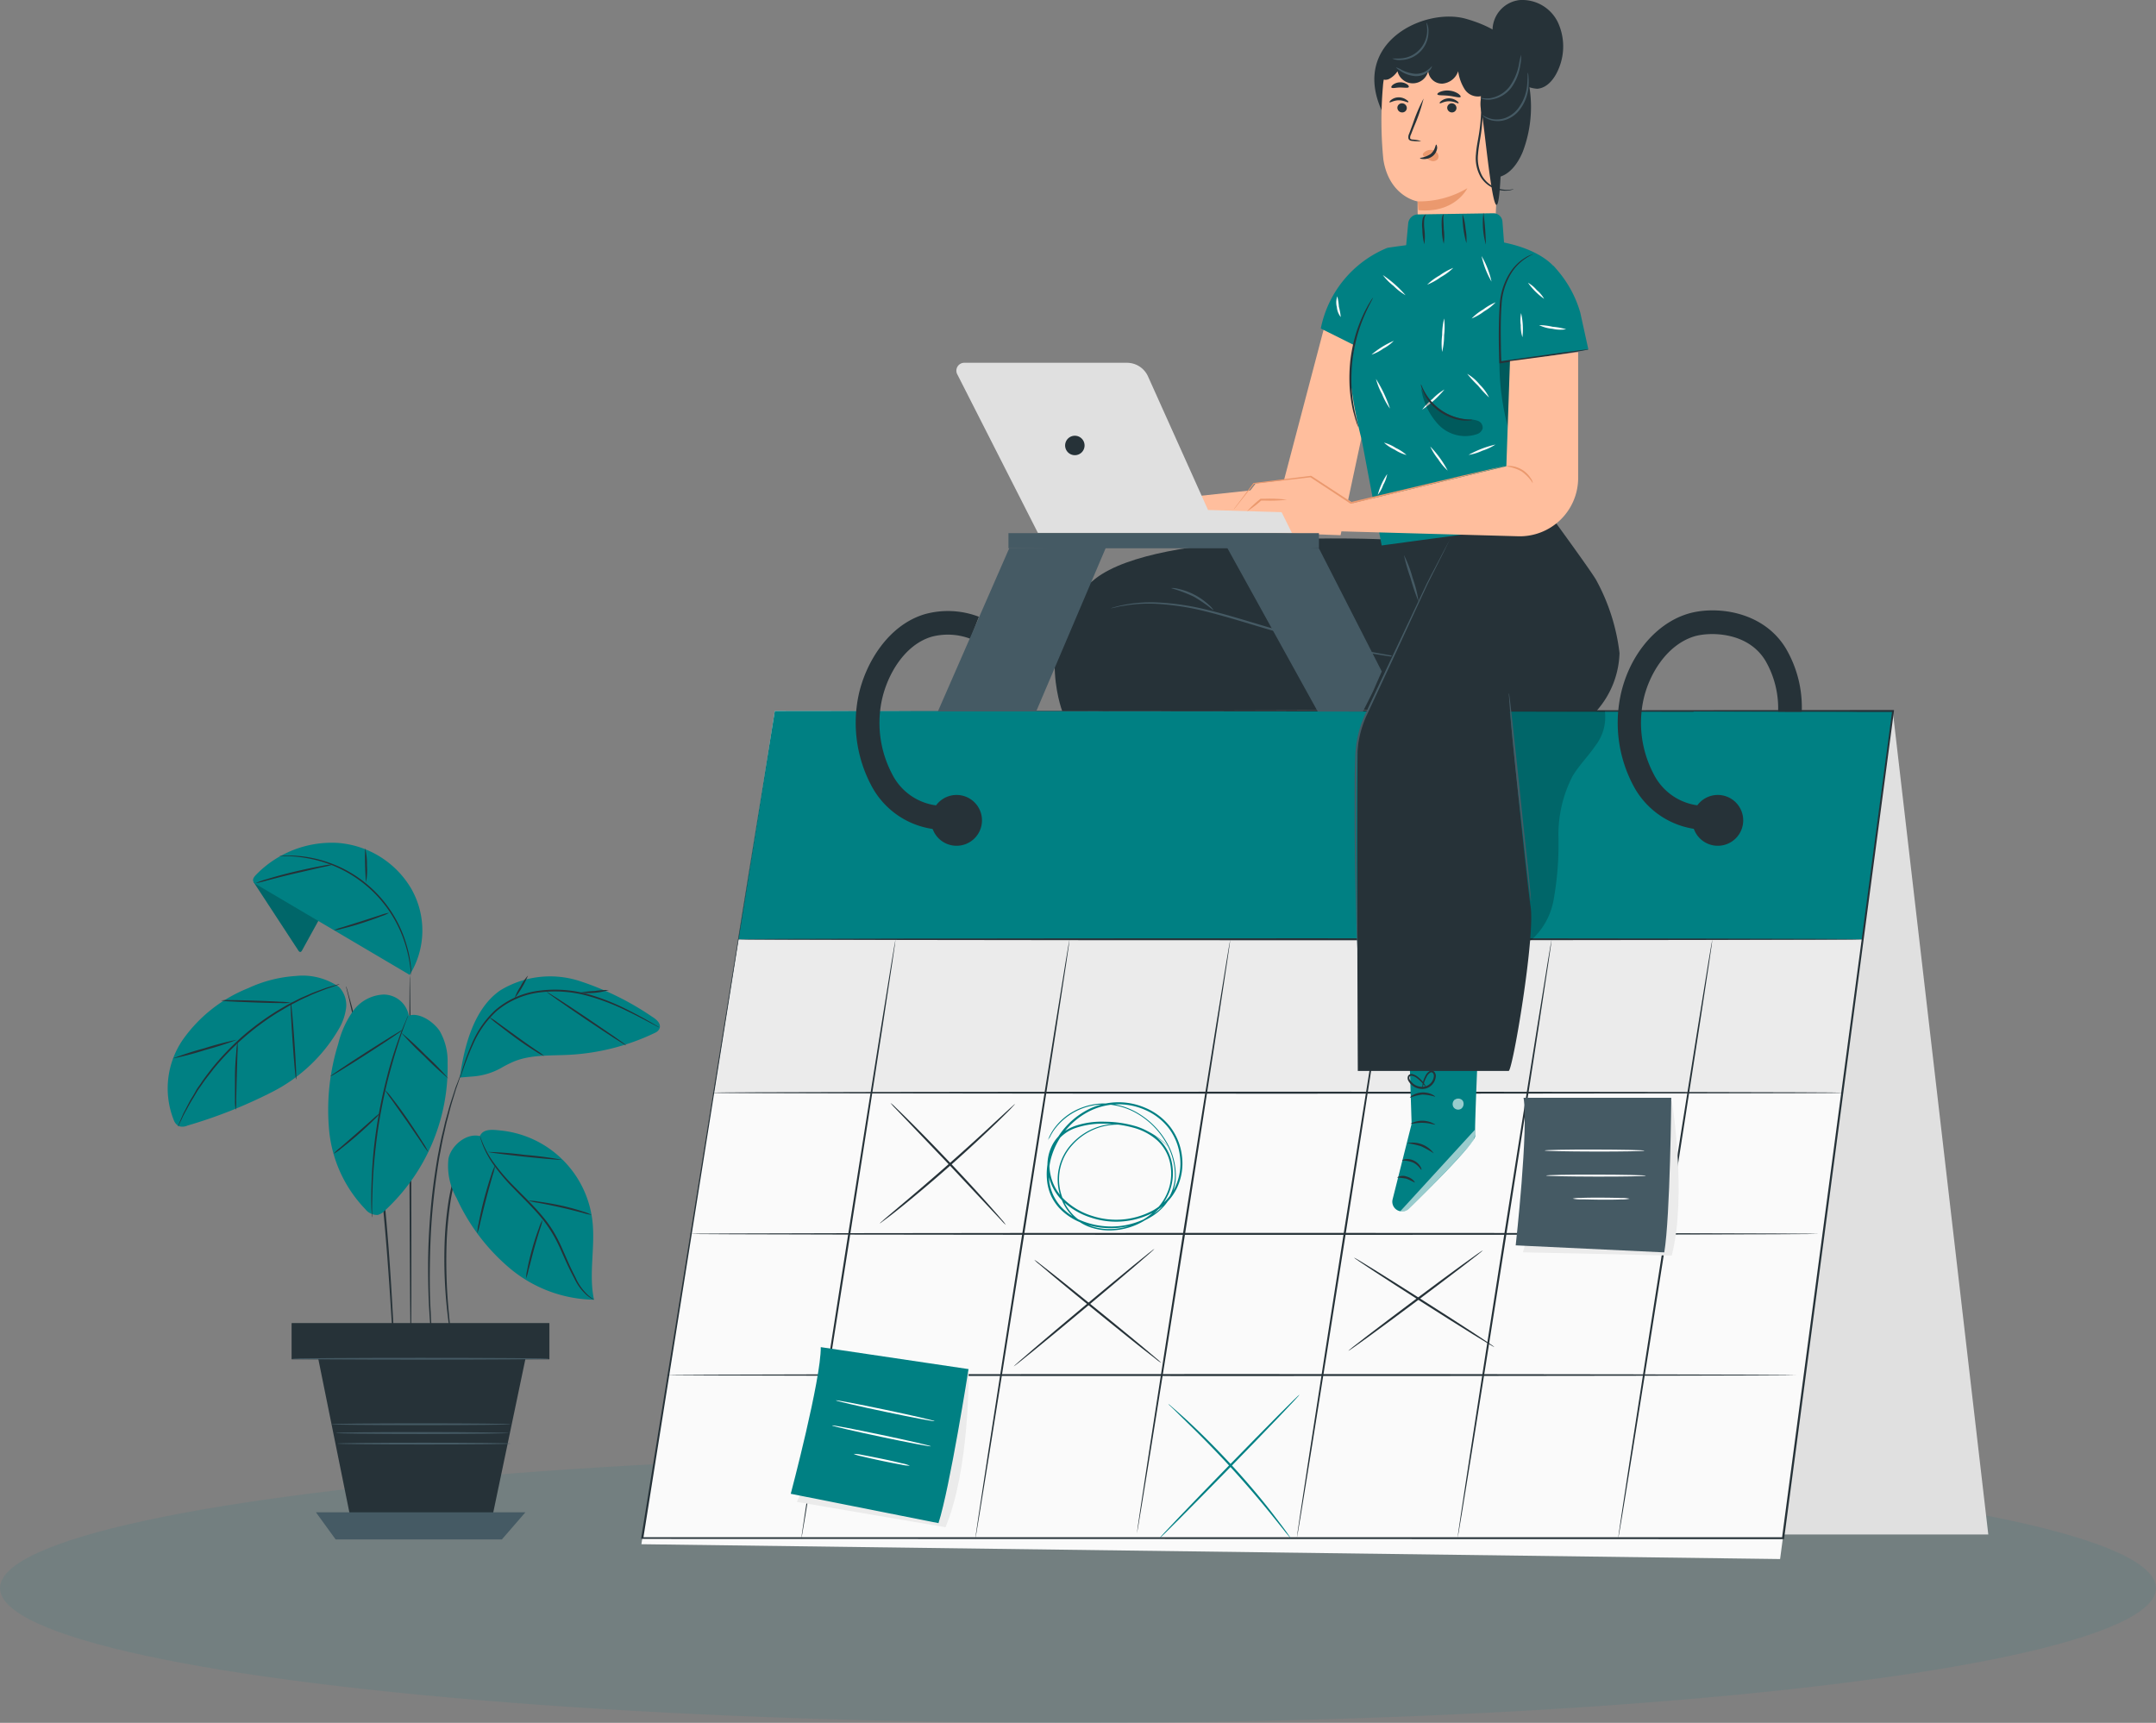 <svg xmlns="http://www.w3.org/2000/svg" width="216" height="172.612" viewBox="0 0 216 172.612">
  <rect x="0" y="0" width="216" height="172.612" fill="#808080" stroke="none"/>
  <g id="Group_6044" data-name="Group 6044" transform="translate(-87 -81.388)">
    <ellipse id="Ellipse_421" data-name="Ellipse 421" cx="108" cy="13.5" rx="108" ry="13.5" transform="translate(87 227)" fill="#008083" opacity="0.1"/>
    <g id="Group_5485" data-name="Group 5485" transform="translate(103.781 81.376)">
      <g id="freepik--Calendar--inject-27">
        <path id="Path_5268" data-name="Path 5268" d="M161.884,153.754h20.534l-9.573-82.508Z" fill="#e0e0e0"/>
        <path id="Path_5269" data-name="Path 5269" d="M60.845,71.246,47.476,154.727l114.082,1.486,11.288-84.967Z" fill="#fafafa"/>
        <path id="Path_5270" data-name="Path 5270" d="M167.765,109.489H54.72l2.459-15.371H169.807Z" fill="#ebebeb"/>
        <path id="Path_5271" data-name="Path 5271" d="M167.773,109.5H54.708L57.171,94.13H169.818Zm-113.041-.02H167.757l2.038-15.371H57.195Z" fill="#263238"/>
        <path id="Path_5272" data-name="Path 5272" d="M60.844,71.246,57.179,94.117H169.806l3.039-22.871Z" fill="#008083"/>
        <path id="Path_5273" data-name="Path 5273" d="M60.86,71.242l112-.095h.106v.106c-3.3,24.874-7.043,53.082-11,82.874v.091h-1.372L47.57,154.192h-.11v-.1l13.4-82.85c-.11.686-5.2,32.693-13.192,82.886l-.083-.1H161.849l-.1.087c3.961-29.792,7.713-58,11.036-82.87l.091.1Z" fill="#263238"/>
        <path id="Path_5274" data-name="Path 5274" d="M169.806,94.117c0,.055-25.224.1-56.31.1s-56.318-.047-56.318-.1,25.224-.1,56.318-.1S169.806,94.058,169.806,94.117Z" fill="#263238"/>
        <path id="Path_5275" data-name="Path 5275" d="M167.765,109.489c0,.059-25.358.1-56.629.1s-56.633-.043-56.633-.1,25.351-.1,56.633-.1S167.765,109.434,167.765,109.489Z" fill="#263238"/>
        <path id="Path_5276" data-name="Path 5276" d="M165.464,123.634c0,.059-25.355.1-56.625.1s-56.649-.043-56.649-.1,25.351-.1,56.633-.1S165.464,123.579,165.464,123.634Z" fill="#263238"/>
        <path id="Path_5277" data-name="Path 5277" d="M163.166,137.777c0,.055-25.358.1-56.629.1s-56.633-.047-56.633-.1,25.351-.1,56.633-.1S163.166,137.724,163.166,137.777Z" fill="#263238"/>
        <path id="Path_5278" data-name="Path 5278" d="M63.489,154.247c-.055,0,2.014-13.479,4.627-30.08s4.769-30.06,4.824-30.049-2.014,13.471-4.623,30.08S63.548,154.255,63.489,154.247Z" fill="#263238"/>
        <path id="Path_5279" data-name="Path 5279" d="M80.924,154.247c-.059,0,2.014-13.479,4.623-30.08s4.769-30.06,4.828-30.049-2.014,13.471-4.627,30.08S80.962,154.255,80.924,154.247Z" fill="#263238"/>
        <path id="Path_5280" data-name="Path 5280" d="M97.122,153.644c-.055,0,1.994-13.341,4.576-29.777s4.73-29.761,4.781-29.749-1.994,13.337-4.576,29.781S97.172,153.652,97.122,153.644Z" fill="#263238"/>
        <path id="Path_5281" data-name="Path 5281" d="M113.142,154.121c-.055,0,2.01-13.452,4.615-30.017s4.761-30,4.816-29.986-2.01,13.444-4.615,30.017S113.194,154.129,113.142,154.121Z" fill="#263238"/>
        <path id="Path_5282" data-name="Path 5282" d="M129.244,154.121c-.055,0,2.01-13.452,4.615-30.017s4.761-30,4.816-29.986-2.006,13.444-4.611,30.017S129.3,154.129,129.244,154.121Z" fill="#263238"/>
        <path id="Path_5283" data-name="Path 5283" d="M145.331,154.191c-.055,0,2.014-13.467,4.623-30.06s4.765-30.041,4.824-30.029-2.013,13.46-4.622,30.06S145.387,154.215,145.331,154.191Z" fill="#263238"/>
        <g id="Group_5479" data-name="Group 5479" opacity="0.2">
          <path id="Path_5284" data-name="Path 5284" d="M135.2,95.19a7.069,7.069,0,0,0,3.654-4.938,31.461,31.461,0,0,0,.5-6.338,12.778,12.778,0,0,1,1.411-6.137c.642-1.076,1.545-1.971,2.258-3.007A4.7,4.7,0,0,0,144,71.223l-12.131.063Z"/>
        </g>
        <path id="Path_5285" data-name="Path 5285" d="M84.9,110.628a.62.62,0,0,1-.118.142l-.363.394c-.319.327-.788.788-1.379,1.364-1.182,1.135-2.826,2.68-4.7,4.335s-3.606,3.1-4.879,4.123c-.639.512-1.159.922-1.521,1.182l-.422.315a.579.579,0,0,1-.158.1,1.6,1.6,0,0,1,.13-.13l.394-.347,1.478-1.249c1.253-1.052,2.972-2.515,4.84-4.162s3.547-3.177,4.73-4.284l1.423-1.312.394-.351A.759.759,0,0,1,84.9,110.628Z" fill="#263238"/>
        <path id="Path_5286" data-name="Path 5286" d="M83.992,122.74a4.552,4.552,0,0,1-.469-.473l-1.234-1.316c-1.064-1.131-2.491-2.653-4.064-4.335l-4.107-4.3-1.245-1.3a4.727,4.727,0,0,1-.437-.5,3.679,3.679,0,0,1,.5.441c.307.292.749.721,1.289,1.257,1.08,1.072,2.554,2.574,4.15,4.261s3.015,3.24,4.024,4.379c.5.568.91,1.033,1.182,1.356A3.63,3.63,0,0,1,83.992,122.74Z" fill="#263238"/>
        <path id="Path_5287" data-name="Path 5287" d="M88.2,114.25s.039-.1.122-.3a5.025,5.025,0,0,1,.473-.832,6.007,6.007,0,0,1,2.924-2.18,6.208,6.208,0,0,1,2.637-.347,6.891,6.891,0,0,1,3,1.021,8,8,0,0,1,2.582,2.562,6.7,6.7,0,0,1,1.076,3.911,4.481,4.481,0,0,1-.674,2.1,5.361,5.361,0,0,1-1.624,1.64,7.829,7.829,0,0,1-4.682,1.226,8.086,8.086,0,0,1-2.522-.548,6.006,6.006,0,0,1-2.207-1.5,5.134,5.134,0,0,1-.765-1.147,4.994,4.994,0,0,1-.394-1.332,6.368,6.368,0,0,1,.24-2.81,7.735,7.735,0,0,1,3.65-4.434,6.737,6.737,0,0,1,5.932-.272,6.226,6.226,0,0,1,2.487,1.9,5.967,5.967,0,0,1,1.182,2.952,5.775,5.775,0,0,1-.508,3.185,5.352,5.352,0,0,1-.938,1.356,6.421,6.421,0,0,1-1.3,1.021,7.978,7.978,0,0,1-6.342.591,7.253,7.253,0,0,1-2.759-1.577,5.075,5.075,0,0,1-1.533-2.723,4.487,4.487,0,0,1,.414-3.035,3.781,3.781,0,0,1,1-1.182,4.7,4.7,0,0,1,1.34-.705,8.42,8.42,0,0,1,2.932-.394,11.2,11.2,0,0,1,2.861.394,6.067,6.067,0,0,1,2.487,1.332,4.46,4.46,0,0,1,1.332,2.388,5.189,5.189,0,0,1-.154,2.66,5.519,5.519,0,0,1-1.376,2.187,6.772,6.772,0,0,1-4.418,1.923,5.906,5.906,0,0,1-2.286-.331,4.656,4.656,0,0,1-1.845-1.218,5,5,0,0,1-1.068-1.817,5.3,5.3,0,0,1-.288-1.971,5.239,5.239,0,0,1,1.4-3.326,6.225,6.225,0,0,1,2.653-1.714,6.1,6.1,0,0,1,2.649-.252,7.132,7.132,0,0,1,3.393,1.368,6.658,6.658,0,0,1,.729.623c.154.154.229.236.229.236s-.087-.075-.24-.221a7.84,7.84,0,0,0-.741-.607,7.206,7.206,0,0,0-3.378-1.32,6.061,6.061,0,0,0-5.206,1.971,5.1,5.1,0,0,0-1.352,3.252,5.2,5.2,0,0,0,.288,1.931,4.881,4.881,0,0,0,1.044,1.762,4.553,4.553,0,0,0,1.789,1.182,5.851,5.851,0,0,0,2.227.315,6.612,6.612,0,0,0,4.308-1.888,5.336,5.336,0,0,0,1.328-2.116,5.017,5.017,0,0,0,.142-2.57,4.3,4.3,0,0,0-1.281-2.294,5.938,5.938,0,0,0-2.412-1.285,11.148,11.148,0,0,0-2.814-.394,8.309,8.309,0,0,0-2.861.394,3.884,3.884,0,0,0-2.231,1.778,4.3,4.3,0,0,0-.394,2.9,4.857,4.857,0,0,0,1.478,2.613,7,7,0,0,0,2.68,1.545,7.759,7.759,0,0,0,6.172-.575,6,6,0,0,0,1.257-.985,5.183,5.183,0,0,0,.9-1.3,5.555,5.555,0,0,0,.493-3.074,5.775,5.775,0,0,0-1.131-2.854,6.011,6.011,0,0,0-2.4-1.841,6.536,6.536,0,0,0-5.758.26,7.542,7.542,0,0,0-3.547,4.316,6.236,6.236,0,0,0-.24,2.727,4.819,4.819,0,0,0,.394,1.285,5.07,5.07,0,0,0,.733,1.1,5.81,5.81,0,0,0,2.136,1.45,7.921,7.921,0,0,0,2.467.544A7.68,7.68,0,0,0,98.68,121.7a4.728,4.728,0,0,0,2.243-3.626,6.573,6.573,0,0,0-1.044-3.831,7.882,7.882,0,0,0-2.53-2.534,6.823,6.823,0,0,0-2.944-1.021,6.222,6.222,0,0,0-5.518,2.452,4.959,4.959,0,0,0-.489.82A2.3,2.3,0,0,0,88.2,114.25Z" fill="#008083"/>
        <path id="Path_5288" data-name="Path 5288" d="M98.879,125.132c.035.043-3.09,2.716-6.984,5.971s-7.094,5.853-7.118,5.81,3.09-2.716,6.984-5.967S98.843,125.089,98.879,125.132Z" fill="#263238"/>
        <path id="Path_5289" data-name="Path 5289" d="M99.561,136.562a3.641,3.641,0,0,1-.524-.374l-1.387-1.08c-1.163-.922-2.759-2.207-4.517-3.634s-3.338-2.727-4.477-3.677l-1.344-1.135a3.535,3.535,0,0,1-.473-.434,3.865,3.865,0,0,1,.524.374l1.383,1.08c1.163.922,2.759,2.207,4.517,3.634s3.338,2.727,4.481,3.677l1.34,1.131A4.494,4.494,0,0,1,99.561,136.562Z" fill="#263238"/>
        <path id="Path_5290" data-name="Path 5290" d="M131.781,125.286c.032.043-2.956,2.333-6.681,5.124s-6.767,4.994-6.8,4.946,2.956-2.333,6.681-5.124S131.745,125.239,131.781,125.286Z" fill="#263238"/>
        <path id="Path_5291" data-name="Path 5291" d="M132.939,134.982c-.028.047-3.2-1.919-7.094-4.4s-7.008-4.521-6.98-4.572,3.2,1.923,7.094,4.4S132.987,134.935,132.939,134.982Z" fill="#263238"/>
        <path id="Path_5292" data-name="Path 5292" d="M99.391,154.124c-.043-.039,3.062-3.295,6.933-7.264s7.043-7.165,7.094-7.126-3.062,3.3-6.933,7.268S99.432,154.164,99.391,154.124Z" fill="#008083"/>
        <path id="Path_5293" data-name="Path 5293" d="M112.52,154.121a1.3,1.3,0,0,1-.13-.138l-.331-.394c-.307-.394-.717-.9-1.218-1.525-1.029-1.285-2.487-3.031-4.178-4.887s-3.3-3.468-4.477-4.611l-1.4-1.379-.394-.371a.941.941,0,0,1-.122-.138,1.043,1.043,0,0,1,.15.106l.394.343c.351.3.847.745,1.454,1.3,1.206,1.119,2.83,2.72,4.529,4.58s3.153,3.626,4.138,4.935c.5.654.9,1.182,1.182,1.577l.3.434A.781.781,0,0,1,112.52,154.121Z" fill="#008083"/>
        <path id="Path_5294" data-name="Path 5294" d="M80.256,137.543s.126,9.684-2.317,15.482l-14.894-2.538s4.485-9.175,3.263-14.275Z" fill="#ebebeb"/>
        <path id="Path_5295" data-name="Path 5295" d="M80.252,137.181s-1.868,11.887-3.011,15.434l-14.8-2.94s3.047-11.493,3.007-14.693Z" fill="#008083"/>
        <path id="Path_5296" data-name="Path 5296" d="M66.946,140.311c0,.055,2.2.568,4.938,1.143s4.966,1,4.978.946-2.2-.568-4.938-1.143S66.958,140.255,66.946,140.311Z" fill="#fff"/>
        <path id="Path_5297" data-name="Path 5297" d="M66.568,142.829c0,.055,2.2.564,4.938,1.143s4.966,1,4.978.946-2.2-.568-4.938-1.143S66.58,142.762,66.568,142.829Z" fill="#fff"/>
        <path id="Path_5298" data-name="Path 5298" d="M68.743,145.678a3.49,3.49,0,0,0,.788.236c.508.122,1.214.284,1.99.449s1.49.3,2.006.394a3.423,3.423,0,0,0,.843.1,3.8,3.8,0,0,0-.816-.24c-.5-.126-1.21-.288-1.99-.449s-1.49-.3-2-.394A3.439,3.439,0,0,0,68.743,145.678Z" fill="#fff"/>
        <path id="Path_5299" data-name="Path 5299" d="M150.723,110.352s1.525,9.436-.02,15.454l-14.914-.324s3.051-9.609,1.115-14.413Z" fill="#ebebeb"/>
        <path id="Path_5300" data-name="Path 5300" d="M150.656,110s-.1,11.867-.7,15.489l-14.886-.705s1.3-11.666.788-14.784Z" fill="#455a64"/>
        <path id="Path_5301" data-name="Path 5301" d="M137.968,115.279c0,.055,2.239.1,5,.106s5.006-.035,5.006-.091-2.239-.1-5.006-.106S137.968,115.224,137.968,115.279Z" fill="#fff"/>
        <path id="Path_5302" data-name="Path 5302" d="M138.11,117.789c0,.055,2.239.1,5,.106s5.005-.035,5.005-.091-2.239-.1-5.005-.106S138.11,117.734,138.11,117.789Z" fill="#fff"/>
        <path id="Path_5303" data-name="Path 5303" d="M140.779,120.1a3.453,3.453,0,0,0,.836.075c.516,0,1.23.028,2.018.032s1.5,0,2.014-.028a3.5,3.5,0,0,0,.836-.067,3.307,3.307,0,0,0-.836-.071c-.516-.02-1.226-.032-2.014-.035s-1.5,0-2.018.028A3.5,3.5,0,0,0,140.779,120.1Z" fill="#fff"/>
        <path id="Path_5304" data-name="Path 5304" d="M153.879,83.145a8.288,8.288,0,0,1-7.059-4.493,13.4,13.4,0,0,1-1.257-8.907c.816-3.941,3.425-7.173,6.649-8.206,2.739-.879,7.634-.394,9.944,3.472a11.666,11.666,0,0,1,1.576,6.239,1.185,1.185,0,1,1-2.365-.158h0a9.519,9.519,0,0,0-1.269-4.868c-1.781-2.976-5.687-2.917-7.193-2.436-2.759.883-4.525,3.866-5.057,6.432a11,11,0,0,0,1.029,7.315,5.775,5.775,0,0,0,5.6,3.2,1.182,1.182,0,0,1,.359,2.337A6.264,6.264,0,0,1,153.879,83.145Z" fill="#263238"/>
        <path id="Path_5305" data-name="Path 5305" d="M77.54,83.146a8.283,8.283,0,0,1-7.059-4.493,13.4,13.4,0,0,1-1.261-8.907c.69-3.326,3.023-7.157,6.7-8.214a8.672,8.672,0,0,1,5.368.272l-.851,2.207a6.359,6.359,0,0,0-3.862-.209c-2.712.788-4.477,3.792-5.021,6.42a11,11,0,0,0,1.029,7.315,5.773,5.773,0,0,0,5.6,3.2l.359,2.337A6.469,6.469,0,0,1,77.54,83.146Z" fill="#263238"/>
        <path id="Path_5306" data-name="Path 5306" d="M152.9,71.31l-1.088,5.955H167.82l1.423-5.9Z" fill="#008083"/>
        <path id="Path_5307" data-name="Path 5307" d="M81.6,82.2a2.546,2.546,0,1,1-2.55-2.542h.008A2.546,2.546,0,0,1,81.6,82.2Z" fill="#263238"/>
        <path id="Path_5308" data-name="Path 5308" d="M157.864,82.2a2.546,2.546,0,1,1-2.55-2.542h.008A2.546,2.546,0,0,1,157.864,82.2Z" fill="#263238"/>
      </g>
      <g id="freepik--Character--inject-27">
        <path id="Path_5309" data-name="Path 5309" d="M115.857,32.925l-4.181,15.88L97.227,50.358V52.92l20.3.713,3.815-17.811Z" fill="#ffbe9d"/>
        <path id="Path_5310" data-name="Path 5310" d="M121.95,54.054s-22.576-1.076-29,3.941S89.635,71.25,89.635,71.25l36.327-.1,3.208-18.418Z" fill="#263238"/>
        <path id="Path_5311" data-name="Path 5311" d="M125.793,66.2a1.626,1.626,0,0,1-.327-.024c-.213-.024-.524-.055-.926-.106-.788-.1-1.971-.264-3.39-.5a96.789,96.789,0,0,1-11.036-2.55c-2.12-.627-4.127-1.257-5.979-1.718a26.2,26.2,0,0,0-4.994-.788,14.953,14.953,0,0,0-3.4.2c-.394.047-.7.15-.91.185a2.672,2.672,0,0,1-.319.059,1.611,1.611,0,0,1,.311-.1,7.945,7.945,0,0,1,.9-.225,14.075,14.075,0,0,1,3.421-.264,25.758,25.758,0,0,1,5.069.753c1.864.449,3.874,1.08,5.987,1.707a107.86,107.86,0,0,0,10.961,2.6c1.423.26,2.578.445,3.378.572l.922.146A1.963,1.963,0,0,1,125.793,66.2Z" fill="#455a64"/>
        <path id="Path_5312" data-name="Path 5312" d="M104.809,61.176a15.07,15.07,0,0,0-2-1.391,15.121,15.121,0,0,0-2.282-.851,1.973,1.973,0,0,1,.721.071,6.51,6.51,0,0,1,1.655.6,6.613,6.613,0,0,1,1.435,1.021A1.972,1.972,0,0,1,104.809,61.176Z" fill="#455a64"/>
        <path id="Path_5313" data-name="Path 5313" d="M124.343,103.124l.3,9.487-1.908,7.575a.97.97,0,0,0,.717,1.168h0l.071.014h0a.972.972,0,0,0,.851-.26c1.435-1.4,6.7-6.59,6.633-7.28-.071-.788.343-10.035.343-10.035Z" fill="#008083"/>
        <g id="Group_5480" data-name="Group 5480" opacity="0.6">
          <path id="Path_5314" data-name="Path 5314" d="M123.492,121.384l7.49-8.182v.394a1.463,1.463,0,0,1-.339.954c-.6.713-2.286,2.649-6.263,6.566a.971.971,0,0,1-.879.26Z" fill="#fff"/>
        </g>
        <g id="Group_5481" data-name="Group 5481" opacity="0.6">
          <path id="Path_5315" data-name="Path 5315" d="M128.995,110.155a.592.592,0,0,0-.154.788.566.566,0,0,0,.761.158.615.615,0,0,0,.158-.816.584.584,0,0,0-.808-.079" fill="#fff"/>
        </g>
        <path id="Path_5316" data-name="Path 5316" d="M125.624,117.214c-.055.028-.276-.465-.84-.729a2.837,2.837,0,0,0-1.1-.2c0-.024.11-.1.331-.134a1.542,1.542,0,0,1,1.5.721C125.628,117.068,125.644,117.206,125.624,117.214Z" fill="#263238"/>
        <path id="Path_5317" data-name="Path 5317" d="M124.954,118.494a7.507,7.507,0,0,0-.843-.394,8.306,8.306,0,0,0-.93-.11,1.072,1.072,0,0,1,.985-.091C124.729,118.049,125,118.467,124.954,118.494Z" fill="#263238"/>
        <path id="Path_5318" data-name="Path 5318" d="M126.865,115.566a9.859,9.859,0,0,0-1.261-.706,9.46,9.46,0,0,0-1.411-.315A2.645,2.645,0,0,1,126.865,115.566Z" fill="#263238"/>
        <path id="Path_5319" data-name="Path 5319" d="M127.015,112.681c-.024.059-.552-.158-1.234-.173s-1.222.15-1.245.091A2.423,2.423,0,0,1,127.015,112.681Z" fill="#263238"/>
        <path id="Path_5320" data-name="Path 5320" d="M126.991,109.895a4.724,4.724,0,0,0-1.281-.217,4.641,4.641,0,0,0-1.253.327.714.714,0,0,1,.3-.268,2.114,2.114,0,0,1,1.915-.083C126.9,109.761,127.011,109.871,126.991,109.895Z" fill="#263238"/>
        <path id="Path_5321" data-name="Path 5321" d="M125.725,109.146a.9.9,0,0,1,0-.359,2.489,2.489,0,0,1,.28-.942,1.081,1.081,0,0,1,.469-.532.393.393,0,0,1,.441.083.638.638,0,0,1,.154.426,1.38,1.38,0,0,1-1.182,1.285,1.6,1.6,0,0,1-1.577-.82.552.552,0,0,1-.032-.461.394.394,0,0,1,.394-.209,1.388,1.388,0,0,1,.631.319,2.859,2.859,0,0,1,.654.733.972.972,0,0,1,.15.327,4.444,4.444,0,0,0-.9-.942,1.281,1.281,0,0,0-.552-.264.209.209,0,0,0-.221.11.389.389,0,0,0,.039.3,1.422,1.422,0,0,0,1.372.694,1.182,1.182,0,0,0,1.029-1.076.456.456,0,0,0-.1-.3.208.208,0,0,0-.244-.051,1.017,1.017,0,0,0-.394.445A3.832,3.832,0,0,0,125.725,109.146Z" fill="#263238"/>
        <path id="Path_5322" data-name="Path 5322" d="M129.151,52.731s-9.763,18.457-9.9,21.677,0,32.9,0,32.9h15.115c.394,0,2.66-13.373,2.2-16.451s-2.089-19.624-2.089-19.624h8.695a9.143,9.143,0,0,0,2.3-5.786,20.164,20.164,0,0,0-2.365-7.37c-.745-1.242-5.518-7.741-5.518-7.741Z" fill="#263238"/>
        <path id="Path_5323" data-name="Path 5323" d="M128.5,53.983a.574.574,0,0,1-.043.106c-.035.079-.083.177-.142.3l-.568,1.151c-.256.5-.56,1.108-.914,1.813l-.568,1.131-.6,1.289-2.928,6.342c-.556,1.182-1.139,2.448-1.746,3.744l-.918,1.971a10.641,10.641,0,0,0-.67,2.12,11.4,11.4,0,0,0-.233,2.219c-.024.737-.039,1.466-.051,2.18,0,1.435-.028,2.814-.024,4.13,0,2.633.032,5.005.059,7s.051,3.587.071,4.73v1.73a.312.312,0,0,1,0-.114v-.331c0-.311-.032-.737-.055-1.285-.039-1.111-.091-2.723-.134-4.73s-.091-4.359-.1-7v-4.13c0-.717.024-1.446.051-2.187a11.611,11.611,0,0,1,.233-2.254,10.835,10.835,0,0,1,.686-2.16l.922-1.971,1.76-3.737,2.988-6.326.607-1.285c.209-.394.394-.788.583-1.123l.942-1.8c.256-.485.461-.863.6-1.135.067-.118.122-.213.162-.292A.173.173,0,0,0,128.5,53.983Z" fill="#455a64"/>
        <path id="Path_5324" data-name="Path 5324" d="M125.336,60.27a18.541,18.541,0,0,1-.788-2.306,18.136,18.136,0,0,1-.674-2.341,11.785,11.785,0,0,1,.867,2.282A11.894,11.894,0,0,1,125.336,60.27Z" fill="#455a64"/>
        <path id="Path_5325" data-name="Path 5325" d="M136.6,90.283a.792.792,0,0,1-.047-.209c-.019-.161-.046-.361-.083-.6-.071-.556-.162-1.312-.276-2.231-.217-1.908-.508-4.5-.832-7.358s-.587-5.482-.749-7.37c-.075-.922-.138-1.679-.185-2.235,0-.248-.032-.449-.043-.611a1.517,1.517,0,0,1,0-.213.714.714,0,0,1,.043.209c.02.162.047.363.079.607.063.556.15,1.309.252,2.231.209,1.908.493,4.5.788,7.362s.575,5.451.788,7.362c.087.922.162,1.679.213,2.235.02.244.035.449.047.611A1.227,1.227,0,0,1,136.6,90.283Z" fill="#455a64"/>
        <path id="Path_5326" data-name="Path 5326" d="M132.758,3.3a3.061,3.061,0,0,1,2.68-3.279,3.962,3.962,0,0,1,3.851,2.211,5.744,5.744,0,0,1,.118,4.588c-.394,1-1.123,2.006-2.184,2.085a3.448,3.448,0,0,1-2.574-1.474" fill="#263238"/>
        <path id="Path_5327" data-name="Path 5327" d="M121.663,11.122C118.51,4.213,126,.741,130.07,1.891c3.831,1.084,5.467,2.991,6.1,5.553a12.641,12.641,0,0,1-.394,7.78c-.5,1.206-1.387,2.428-2.68,2.578" fill="#263238"/>
        <path id="Path_5328" data-name="Path 5328" d="M132.514,5.726a1.3,1.3,0,0,1,1.163,1.32h0l-.737,17.586c-.028,2.077-3.058,3.252-5.285,3.2h0c-2.243-.047-2.318-1.151-2.365-3.125-.051-3.3-.051-4.54-.051-4.521s-2.838-.473-3.425-4.174a39.416,39.416,0,0,1-.047-7.327c.142-2.219,1.612-4.946,3.827-4.73Z" fill="#ffbe9d"/>
        <path id="Path_5329" data-name="Path 5329" d="M123.216,10.794a.473.473,0,0,0,.457.481.454.454,0,0,0,.488-.416v-.014a.478.478,0,0,0-.457-.481.454.454,0,0,0-.488.416Z" fill="#263238"/>
        <path id="Path_5330" data-name="Path 5330" d="M122.432,10.262c.059.059.422-.2.93-.2s.887.256.942.193-.032-.138-.2-.256a1.314,1.314,0,0,0-.753-.233,1.215,1.215,0,0,0-.737.24C122.459,10.121,122.4,10.235,122.432,10.262Z" fill="#263238"/>
        <path id="Path_5331" data-name="Path 5331" d="M128.209,10.794a.476.476,0,0,0,.441.481.454.454,0,0,0,.488-.416v-.014a.478.478,0,0,0-.457-.481A.452.452,0,0,0,128.209,10.794Z" fill="#263238"/>
        <path id="Path_5332" data-name="Path 5332" d="M127.468,10.356c.059.059.418-.2.926-.2s.887.256.942.2-.031-.142-.2-.26a1.3,1.3,0,0,0-.753-.233,1.251,1.251,0,0,0-.737.24C127.468,10.215,127.425,10.333,127.468,10.356Z" fill="#263238"/>
        <path id="Path_5333" data-name="Path 5333" d="M125.6,14.145a3.531,3.531,0,0,0-.828-.15c-.13,0-.256-.039-.276-.126a.67.67,0,0,1,.087-.394c.122-.315.248-.646.394-.993a17.353,17.353,0,0,0,.867-2.6,16.726,16.726,0,0,0-1.076,2.522l-.37,1a.763.763,0,0,0-.067.512.333.333,0,0,0,.217.189.967.967,0,0,0,.221.032A3.349,3.349,0,0,0,125.6,14.145Z" fill="#263238"/>
        <path id="Path_5334" data-name="Path 5334" d="M125.249,20.186a9.4,9.4,0,0,0,4.978-1.32s-1.206,2.546-4.911,2.2Z" fill="#eb996e"/>
        <path id="Path_5335" data-name="Path 5335" d="M125.816,15.374a.922.922,0,0,1,.824-.339.835.835,0,0,1,.583.311.532.532,0,0,1,.039.607.616.616,0,0,1-.67.169,1.871,1.871,0,0,1-.654-.394.6.6,0,0,1-.146-.15.175.175,0,0,1,0-.189" fill="#eb996e"/>
        <path id="Path_5336" data-name="Path 5336" d="M127.106,14.5c-.083,0-.087.548-.56.942a2.565,2.565,0,0,1-1.068.394c0,.063.13.106.394.114a1.4,1.4,0,0,0,.895-.311,1.211,1.211,0,0,0,.434-.788C127.2,14.629,127.141,14.495,127.106,14.5Z" fill="#263238"/>
        <path id="Path_5337" data-name="Path 5337" d="M127.224,9.464c.051.138.564.071,1.163.146s1.084.233,1.163.11c.035-.059-.051-.189-.244-.327a1.948,1.948,0,0,0-.863-.3,1.914,1.914,0,0,0-.906.106C127.314,9.285,127.2,9.4,127.224,9.464Z" fill="#263238"/>
        <path id="Path_5338" data-name="Path 5338" d="M122.62,8.78c.091.118.441,0,.867,0s.788.079.863-.043c.035-.059,0-.177-.177-.284a1.18,1.18,0,0,0-.7-.193,1.217,1.217,0,0,0-.69.233C122.632,8.607,122.581,8.722,122.62,8.78Z" fill="#263238"/>
        <path id="Path_5339" data-name="Path 5339" d="M127.441,2.746a7.483,7.483,0,0,0-3.547,1.1,5.152,5.152,0,0,0-2.538,3.015,1.057,1.057,0,0,0,.032.836.813.813,0,0,0,1.013.217,2.317,2.317,0,0,0,.828-.761,1.577,1.577,0,0,0,3.074-.035,1.382,1.382,0,0,0,1.427,1.273,1.83,1.83,0,0,0,1.577-1.242,4.576,4.576,0,0,0,.65,1.805,1.578,1.578,0,0,0,1.675.686,3.313,3.313,0,0,0,.024,1.655c.2.52.981,9.424,1.51,9.242s.508-9.262.627-9.79a12.376,12.376,0,0,0,.394-3.1,4.544,4.544,0,0,0-3.665-4.607,12.1,12.1,0,0,0-3.224-.3" fill="#263238"/>
        <path id="Path_5340" data-name="Path 5340" d="M134.858,18.961a.583.583,0,0,1-.114.051,1.561,1.561,0,0,1-.343.083,2.917,2.917,0,0,1-2.826-1.323,3.817,3.817,0,0,1-.485-2.317c.059-.847.256-1.62.347-2.329a17.773,17.773,0,0,0,.166-1.9V9.935a2.2,2.2,0,0,1,0-.473,1.98,1.98,0,0,1,.083.477,12.826,12.826,0,0,1,.063,1.3,15.391,15.391,0,0,1-.122,1.919c-.087.725-.272,1.5-.331,2.317a3.717,3.717,0,0,0,.441,2.207,2.731,2.731,0,0,0,1.411,1.155,2.972,2.972,0,0,0,1.242.189C134.693,19,134.854,18.941,134.858,18.961Z" fill="#263238"/>
        <path id="Path_5341" data-name="Path 5341" d="M126.136,2.269a1.679,1.679,0,0,1,.193.879,2.826,2.826,0,0,1-2.759,2.877,1.67,1.67,0,0,1-.883-.158,8.513,8.513,0,0,0,.875,0A2.83,2.83,0,0,0,126.2,3.132C126.211,2.608,126.1,2.277,126.136,2.269Z" fill="#455a64"/>
        <path id="Path_5342" data-name="Path 5342" d="M126.677,6.629c.02,0-.028.252-.311.528a1.879,1.879,0,0,1-1.4.477,3.076,3.076,0,0,1-1.391-.477c-.319-.2-.493-.355-.477-.394a2.409,2.409,0,0,1,.544.248,3.644,3.644,0,0,0,1.336.394,1.941,1.941,0,0,0,1.289-.394A2.251,2.251,0,0,0,126.677,6.629Z" fill="#455a64"/>
        <path id="Path_5343" data-name="Path 5343" d="M135.607,5.5a3.482,3.482,0,0,1-.071,1.013,5.083,5.083,0,0,1-.906,2.282A3.078,3.078,0,0,1,132.51,10a2.018,2.018,0,0,1-.753-.075c-.169-.051-.252-.1-.248-.114a3.7,3.7,0,0,0,.985.043,3.1,3.1,0,0,0,1.971-1.182,5.575,5.575,0,0,0,.926-2.183A8.161,8.161,0,0,1,135.607,5.5Z" fill="#455a64"/>
        <path id="Path_5344" data-name="Path 5344" d="M136.285,7.29a1.027,1.027,0,0,1,.059.315,6.214,6.214,0,0,1,.02.863,4.311,4.311,0,0,1-.985,2.653,2.983,2.983,0,0,1-1.312.895,2.572,2.572,0,0,1-1.3.079,2.114,2.114,0,0,1-.808-.339c-.166-.122-.237-.213-.229-.221a2.985,2.985,0,0,0,1.06.418,2.589,2.589,0,0,0,1.21-.114,2.963,2.963,0,0,0,1.222-.851,4.5,4.5,0,0,0,1-2.53C136.285,7.743,136.25,7.294,136.285,7.29Z" fill="#455a64"/>
        <path id="Path_5345" data-name="Path 5345" d="M84.335,54.929l-7.154,16.36H87.03L94.046,54.8Z" fill="#455a64"/>
        <path id="Path_5346" data-name="Path 5346" d="M79.132,37.528,87.2,53.4h25.445l-1.029-2.073-7.37-.221L98.235,37.728a2.312,2.312,0,0,0-2.113-1.368H79.849a.79.79,0,0,0-.717,1.171Z" fill="#e0e0e0"/>
        <path id="Path_5347" data-name="Path 5347" d="M91.877,44.642a.974.974,0,1,1-.975-.973h0A.975.975,0,0,1,91.877,44.642Z" fill="#263238"/>
        <rect id="Rectangle_2023" data-name="Rectangle 2023" width="31.105" height="1.517" transform="translate(84.252 53.427)" fill="#455a64"/>
        <path id="Path_5348" data-name="Path 5348" d="M105.775,54.188l9.463,17.117h4.525l.985-1.959.906-2.061-6.3-12.34Z" fill="#455a64"/>
        <path id="Path_5349" data-name="Path 5349" d="M122.219,24.841a11.072,11.072,0,0,0-6.677,8.084l5.8,2.893Z" fill="#008083"/>
        <path id="Path_5350" data-name="Path 5350" d="M122.219,24.841s-3.843,8.616-3.7,13.322a45.506,45.506,0,0,0,1.123,5.912l2,10.586s15.3-2.069,15.635-2.069-.512-8.691-.512-8.691l2.495-16.7s-1.143-2.274-6.306-3.062C129.861,23.654,122.219,24.841,122.219,24.841Z" fill="#008083"/>
        <path id="Path_5351" data-name="Path 5351" d="M120.768,29.843c.035.02-.367.662-.851,1.774a15.731,15.731,0,0,0-.709,2,17.413,17.413,0,0,0-.5,2.55,17.775,17.775,0,0,0-.083,2.6,15.9,15.9,0,0,0,.248,2.109c.221,1.182.473,1.908.434,1.919a2.51,2.51,0,0,1-.2-.493,6.213,6.213,0,0,1-.181-.6c-.063-.236-.146-.5-.2-.788a15.1,15.1,0,0,1-.292-2.128,16.658,16.658,0,0,1,.067-2.633,16.345,16.345,0,0,1,.524-2.582,14.238,14.238,0,0,1,.761-2.006,8.051,8.051,0,0,1,.37-.737,5.9,5.9,0,0,1,.311-.54A2.675,2.675,0,0,1,120.768,29.843Z" fill="#263238"/>
        <path id="Path_5352" data-name="Path 5352" d="M124.079,24.763,124.3,22.4a1,1,0,0,1,.985-.907l7.548-.114a.9.9,0,0,1,.91.832l.193,2.55a6.522,6.522,0,0,1-3.031,3.074,16.13,16.13,0,0,1-5.668,1.111Z" fill="#008083"/>
        <path id="Path_5353" data-name="Path 5353" d="M126.053,21.51c.024,0-.087.154-.134.394a4.273,4.273,0,0,0,0,1.048,5.928,5.928,0,0,1,0,1.529,5.762,5.762,0,0,1-.2-1.517,2.972,2.972,0,0,1,.047-1.1C125.892,21.6,126.041,21.491,126.053,21.51Z" fill="#263238"/>
        <path id="Path_5354" data-name="Path 5354" d="M127.863,24.435a5.377,5.377,0,0,1-.189-1.482,6.516,6.516,0,0,1,0-1.064c.039-.284.154-.43.177-.394s-.035.166-.031.426.043.631.043,1.025A5.623,5.623,0,0,1,127.863,24.435Z" fill="#263238"/>
        <path id="Path_5355" data-name="Path 5355" d="M130.129,24.372a10.249,10.249,0,0,1-.386-2.893,5.325,5.325,0,0,1,.3,1.439A5.415,5.415,0,0,1,130.129,24.372Z" fill="#263238"/>
        <path id="Path_5356" data-name="Path 5356" d="M132.084,24.523a7.932,7.932,0,0,1-.244-3.189A28.593,28.593,0,0,1,132.084,24.523Z" fill="#263238"/>
        <g id="Group_5482" data-name="Group 5482" opacity="0.3">
          <path id="Path_5357" data-name="Path 5357" d="M133.581,33.551a25.66,25.66,0,0,0,.836,9.727L138.823,36Z"/>
        </g>
        <path id="Path_5358" data-name="Path 5358" d="M138.85,26.654l.024.024a11.253,11.253,0,0,1,2.664,4.647l.812,3.7-8.671,1.34a10.808,10.808,0,0,1-.331-4.848C133.774,28.727,138.85,26.654,138.85,26.654Z" fill="#008083"/>
        <path id="Path_5359" data-name="Path 5359" d="M142.351,35.026a.931.931,0,0,1-.173.043l-.5.091-1.856.3-6.282.954h-.11V36.3c-.02-.524-.035-1.068-.047-1.628-.02-1.454,0-2.846.087-4.111a6.709,6.709,0,0,1,1.009-3.2,4.753,4.753,0,0,1,1.616-1.577,3.1,3.1,0,0,1,.56-.26.731.731,0,0,1,.2-.059,4.537,4.537,0,0,0-.725.394,4.833,4.833,0,0,0-1.533,1.577,6.744,6.744,0,0,0-.946,3.153c-.091,1.253-.087,2.641-.063,4.1,0,.552.028,1.1.039,1.62l-.114-.1,6.306-.887,1.864-.24.5-.059A.591.591,0,0,1,142.351,35.026Z" fill="#263238"/>
        <path id="Path_5360" data-name="Path 5360" d="M124.035,29.59a5.813,5.813,0,0,1-1.206-.934,5.694,5.694,0,0,1-1.072-1.088,11.419,11.419,0,0,1,2.278,2.022Z" fill="#fafafa"/>
        <path id="Path_5361" data-name="Path 5361" d="M122.865,34.15a4.18,4.18,0,0,1-1.06.788,4.354,4.354,0,0,1-1.182.607,8.54,8.54,0,0,1,2.235-1.387Z" fill="#fafafa"/>
        <path id="Path_5362" data-name="Path 5362" d="M127.7,35.274a6.8,6.8,0,0,1,0-1.687,7.179,7.179,0,0,1,.2-1.671,6.868,6.868,0,0,1,0,1.683A7.106,7.106,0,0,1,127.7,35.274Z" fill="#fafafa"/>
        <path id="Path_5363" data-name="Path 5363" d="M132.4,39.834a11.6,11.6,0,0,1-1.1-1.182,11.772,11.772,0,0,1-1.084-1.182,4.434,4.434,0,0,1,1.234,1.06A4.592,4.592,0,0,1,132.4,39.834Z" fill="#fafafa"/>
        <path id="Path_5364" data-name="Path 5364" d="M133.065,30.3a5.211,5.211,0,0,1-1.147.9,5.369,5.369,0,0,1-1.265.725,5.174,5.174,0,0,1,1.151-.9A5.528,5.528,0,0,1,133.065,30.3Z" fill="#fafafa"/>
        <path id="Path_5365" data-name="Path 5365" d="M128.819,26.851a5.773,5.773,0,0,1-1.253.926,5.987,5.987,0,0,1-1.364.757,5.882,5.882,0,0,1,1.253-.93A6.237,6.237,0,0,1,128.819,26.851Z" fill="#fafafa"/>
        <path id="Path_5366" data-name="Path 5366" d="M132.647,28.223a8.6,8.6,0,0,1-.993-2.554A8.705,8.705,0,0,1,132.647,28.223Z" fill="#fafafa"/>
        <path id="Path_5367" data-name="Path 5367" d="M137.917,29.951a6.463,6.463,0,0,1-1.616-1.612,3.279,3.279,0,0,1,.879.733A3.177,3.177,0,0,1,137.917,29.951Z" fill="#fafafa"/>
        <path id="Path_5368" data-name="Path 5368" d="M135.745,33.8a3.571,3.571,0,0,1-.169-1.206,3.512,3.512,0,0,1,.035-1.214A7.187,7.187,0,0,1,135.745,33.8Z" fill="#fafafa"/>
        <path id="Path_5369" data-name="Path 5369" d="M140.124,33a3.617,3.617,0,0,1-1.379-.047,3.685,3.685,0,0,1-1.328-.367,6.232,6.232,0,0,1,1.36.166A6.485,6.485,0,0,1,140.124,33Z" fill="#fafafa"/>
        <path id="Path_5370" data-name="Path 5370" d="M122.467,40.938a6.642,6.642,0,0,1-.788-1.439,6.714,6.714,0,0,1-.607-1.525,13.419,13.419,0,0,1,1.4,2.964Z" fill="#fafafa"/>
        <path id="Path_5371" data-name="Path 5371" d="M128.257,47.161a5.485,5.485,0,0,1-.958-1.147,5.813,5.813,0,0,1-.788-1.269A10.394,10.394,0,0,1,128.257,47.161Z" fill="#fafafa"/>
        <path id="Path_5372" data-name="Path 5372" d="M133.039,44.552a5.2,5.2,0,0,1-1.309.615,5,5,0,0,1-1.383.422A10.09,10.09,0,0,1,133.039,44.552Z" fill="#fafafa"/>
        <path id="Path_5373" data-name="Path 5373" d="M121.253,49.588a6.517,6.517,0,0,1,.942-2.081,3.3,3.3,0,0,1-.394,1.084A3.26,3.26,0,0,1,121.253,49.588Z" fill="#fafafa"/>
        <path id="Path_5374" data-name="Path 5374" d="M117.544,31.778a1.857,1.857,0,0,1-.394-1A1.821,1.821,0,0,1,117.2,29.7a6.415,6.415,0,0,1,.158,1.041A6.558,6.558,0,0,1,117.544,31.778Z" fill="#fafafa"/>
        <path id="Path_5375" data-name="Path 5375" d="M124.13,45.6a3.95,3.95,0,0,1-1.182-.532,4.061,4.061,0,0,1-1.072-.709,4.049,4.049,0,0,1,1.182.532A4.285,4.285,0,0,1,124.13,45.6Z" fill="#fafafa"/>
        <path id="Path_5376" data-name="Path 5376" d="M127.934,39.034a10.859,10.859,0,0,1-2.231,2.022,5.657,5.657,0,0,1,1.048-1.088A5.536,5.536,0,0,1,127.934,39.034Z" fill="#fafafa"/>
        <g id="Group_5483" data-name="Group 5483" opacity="0.3">
          <path id="Path_5377" data-name="Path 5377" d="M125.6,38.912a6.7,6.7,0,0,0,1.754,3.665,3.694,3.694,0,0,0,3.792.946.9.9,0,0,0,.611-.568.734.734,0,0,0-.493-.788,2.962,2.962,0,0,0-.989-.142,5.62,5.62,0,0,1-4.6-2.972"/>
        </g>
        <path id="Path_5378" data-name="Path 5378" d="M130.728,42.088a1.25,1.25,0,0,1-.264.047,3.591,3.591,0,0,1-.733,0,4.7,4.7,0,0,1-1.06-.252,5.132,5.132,0,0,1-2.176-1.51,4.646,4.646,0,0,1-.6-.907,3.269,3.269,0,0,1-.272-.682.8.8,0,0,1-.051-.264c.039,0,.146.355.449.875a5.376,5.376,0,0,0,.619.851,5.415,5.415,0,0,0,2.1,1.455,5.169,5.169,0,0,0,1.013.284C130.346,42.076,130.728,42.048,130.728,42.088Z" fill="#263238"/>
        <path id="Path_5379" data-name="Path 5379" d="M109.031,48.441l5.707-.666,4.024,2.637,15.371-3.689.363-10.531,6.83-.9v12.75a5.849,5.849,0,0,1-5.975,5.7l-22.529-.627-.958-1.915-4.836-.146Z" fill="#ffbe9d"/>
        <path id="Path_5380" data-name="Path 5380" d="M133.952,46.7a1.975,1.975,0,0,1-.292.091l-.836.217-3.086.765-10.2,2.471-.95.229h-.071l-4.02-2.645h.055l-5.711.662.039-.024-1.513,1.919-.394.5a1.028,1.028,0,0,1-.15.166,1.738,1.738,0,0,1,.122-.185l.394-.52,1.466-1.947h.024l5.7-.713h.055l4.028,2.633h-.071l.95-.229,10.212-2.42,3.1-.713.843-.185A2,2,0,0,1,133.952,46.7Z" fill="#eb996e"/>
        <path id="Path_5381" data-name="Path 5381" d="M112.149,50.077a14.428,14.428,0,0,1-2.219.087h-.394l.055-.02a10.165,10.165,0,0,1-1.439,1.1,10.843,10.843,0,0,1,1.324-1.238l.024-.024h.437A13.515,13.515,0,0,1,112.149,50.077Z" fill="#eb996e"/>
        <path id="Path_5382" data-name="Path 5382" d="M136.785,48.426a4.216,4.216,0,0,0-1.123-1.182,4.121,4.121,0,0,0-1.541-.5.989.989,0,0,1,.5-.039,2.629,2.629,0,0,1,1.971,1.249A1,1,0,0,1,136.785,48.426Z" fill="#eb996e"/>
      </g>
      <g id="freepik--Plant--inject-27">
        <rect id="Rectangle_2024" data-name="Rectangle 2024" width="25.737" height="3.535" transform="translate(12.48 132.621)" fill="#263238"/>
        <path id="Path_5383" data-name="Path 5383" d="M38.261,136.2H12.437v-3.626H38.261Zm-25.737-.091h25.65v-3.449H12.524Z" fill="#263238"/>
        <path id="Path_5384" data-name="Path 5384" d="M14.869,134.982l3.7,18.276H32.277l3.583-17.1Z" fill="#263238"/>
        <path id="Path_5385" data-name="Path 5385" d="M14.869,151.527l1.975,2.72H33.5l2.357-2.72Z" fill="#455a64"/>
        <path id="Path_5386" data-name="Path 5386" d="M24.383,135.514c-.051,0-.114-8.466-.146-18.918s0-18.918.039-18.918.114,8.466.146,18.918S24.434,135.514,24.383,135.514Z" fill="#263238"/>
        <path id="Path_5387" data-name="Path 5387" d="M30.117,114.325a1.081,1.081,0,0,1-.071.2c-.059.146-.138.327-.229.548-.051.122-.106.252-.169.394s-.11.311-.169.481l-.2.552c-.067.2-.122.394-.189.631a25.786,25.786,0,0,0-.721,3.153,39.154,39.154,0,0,0-.394,3.941,53.58,53.58,0,0,0,.2,7.2c.083.922.166,1.663.229,2.176.024.24.047.437.063.591a1.215,1.215,0,0,1,0,.209.809.809,0,0,1-.047-.2c-.028-.154-.059-.347-.1-.583-.083-.512-.189-1.253-.288-2.172a47.7,47.7,0,0,1-.256-7.22,36.014,36.014,0,0,1,.394-3.961,23.706,23.706,0,0,1,.765-3.153c.071-.221.13-.434.2-.627l.213-.552.189-.477c.063-.146.126-.272.181-.394l.264-.536A.717.717,0,0,1,30.117,114.325Z" fill="#263238"/>
        <path id="Path_5388" data-name="Path 5388" d="M29.46,107.479a2.252,2.252,0,0,1-.083.28c-.067.193-.158.457-.268.788l-.2.568c-.063.213-.134.441-.209.686-.15.489-.323,1.044-.477,1.671l-.26.981c-.079.343-.158.7-.24,1.068-.181.737-.311,1.537-.477,2.365-.284,1.679-.532,3.547-.706,5.5s-.233,3.839-.256,5.545,0,3.244.087,4.533c.02.646.063,1.226.095,1.738s.063.954.1,1.312.047.623.063.832a2.767,2.767,0,0,1,0,.288,1.44,1.44,0,0,1-.047-.284c-.024-.209-.055-.481-.1-.828s-.087-.788-.126-1.312-.091-1.092-.122-1.738c-.087-1.293-.122-2.83-.126-4.54s.079-3.591.244-5.557.43-3.831.721-5.518c.169-.839.307-1.64.493-2.365.087-.371.173-.729.252-1.072l.272-.977c.162-.627.347-1.182.508-1.671.079-.244.154-.469.221-.682s.146-.394.213-.564l.3-.788A1.268,1.268,0,0,1,29.46,107.479Z" fill="#263238"/>
        <path id="Path_5389" data-name="Path 5389" d="M22.755,137.012a.418.418,0,0,1,0-.1,1.428,1.428,0,0,0-.024-.292c-.02-.268-.043-.642-.075-1.119-.063-.989-.15-2.392-.26-4.127-.221-3.48-.544-8.277-1.131-13.578-.3-2.649-.646-5.159-1.009-7.437-.189-1.135-.363-2.215-.564-3.224s-.394-1.943-.552-2.8-.359-1.62-.512-2.294-.292-1.257-.394-1.73-.2-.828-.268-1.092c-.024-.114-.047-.209-.063-.284a.28.28,0,0,1,0-.1.362.362,0,0,1,.035.1l.079.28c.075.26.173.623.3,1.084s.284,1.044.445,1.722.359,1.439.536,2.294.394,1.785.575,2.794.394,2.089.583,3.228c.37,2.278.721,4.793,1.021,7.437.587,5.3.891,10.109,1.08,13.594.1,1.746.162,3.153.2,4.131,0,.477.032.851.039,1.123v.292A.352.352,0,0,1,22.755,137.012Z" fill="#263238"/>
        <path id="Path_5390" data-name="Path 5390" d="M24.175,101.773a2.568,2.568,0,0,0-2.53-2.117,3.977,3.977,0,0,0-3.062,1.663,9.624,9.624,0,0,0-1.478,3.275,22.232,22.232,0,0,0-.907,8.714,13.164,13.164,0,0,0,3.626,7.855,1.473,1.473,0,0,0,1.249.571,1.527,1.527,0,0,0,.658-.394,19.508,19.508,0,0,0,6.33-14.839,6.043,6.043,0,0,0-.788-3.189c-.611-.922-2.049-1.908-3.094-1.537" fill="#008083"/>
        <path id="Path_5391" data-name="Path 5391" d="M15.176,92.155l-1.695,3.074c-.039.071-.091.154-.173.158s-.158-.075-.2-.15l-4.49-6.863,1.033-.587Z" fill="#008083"/>
        <g id="Group_5484" data-name="Group 5484" opacity="0.2">
          <path id="Path_5392" data-name="Path 5392" d="M15.176,92.155l-1.695,3.074c-.039.071-.091.154-.173.158s-.158-.075-.2-.15l-4.49-6.863,1.033-.587Z"/>
        </g>
        <path id="Path_5393" data-name="Path 5393" d="M24.277,97.693l-15.3-9.03a.706.706,0,0,1-.394-.374c-.059-.225.11-.445.272-.615a10.563,10.563,0,0,1,8.178-3.212,9.345,9.345,0,0,1,7.394,4.6,8.429,8.429,0,0,1-.169,8.632" fill="#008083"/>
        <path id="Path_5394" data-name="Path 5394" d="M11.2,85.783a.673.673,0,0,1,.2-.024c.13,0,.327-.032.579-.028a11.673,11.673,0,0,1,2.12.166,12.72,12.72,0,0,1,3.027.918A12.407,12.407,0,0,1,24,94.859a11.189,11.189,0,0,1,.394,2.1c.032.248.024.445.032.579a.955.955,0,0,1,0,.2l-.1-.788a13.041,13.041,0,0,0-.43-2.069,12.5,12.5,0,0,0-9.8-8.868,12.992,12.992,0,0,0-2.1-.225A7.114,7.114,0,0,1,11.2,85.783Z" fill="#263238"/>
        <path id="Path_5395" data-name="Path 5395" d="M22.2,91.462a3.393,3.393,0,0,1-.788.351c-.489.193-1.182.437-1.931.682s-1.458.434-1.971.56a3.893,3.893,0,0,1-.836.158,4.008,4.008,0,0,1,.788-.284l1.947-.611,1.943-.627A4.427,4.427,0,0,1,22.2,91.462Z" fill="#263238"/>
        <path id="Path_5396" data-name="Path 5396" d="M19.8,84.99a6.369,6.369,0,0,1,.181,1.707,6.44,6.44,0,0,1-.095,1.714,33.662,33.662,0,0,1-.087-3.421Z" fill="#263238"/>
        <path id="Path_5397" data-name="Path 5397" d="M8.835,88.494A6.64,6.64,0,0,1,9.946,88.1c.694-.217,1.663-.489,2.759-.749s2.065-.457,2.759-.583a6.825,6.825,0,0,1,1.182-.158,8.8,8.8,0,0,1-1.143.284c-.709.158-1.687.394-2.759.638s-2.046.508-2.759.69A8.9,8.9,0,0,1,8.835,88.494Z" fill="#263238"/>
        <path id="Path_5398" data-name="Path 5398" d="M17.221,98.926a6.356,6.356,0,0,0-4.359-1.131,13.265,13.265,0,0,0-4.769,1.218,14.668,14.668,0,0,0-6.547,5.151,8.6,8.6,0,0,0-.926,8.048,1.154,1.154,0,0,0,.524.635,1.265,1.265,0,0,0,.863-.067,48.486,48.486,0,0,0,8.588-3.421,16.182,16.182,0,0,0,6.6-6.306,5.474,5.474,0,0,0,.7-2.069,2.611,2.611,0,0,0-.674-2.046" fill="#008083"/>
        <path id="Path_5399" data-name="Path 5399" d="M17.246,98.619a.889.889,0,0,1-.209.087l-.615.213-.445.146c-.162.059-.335.13-.52.2-.37.15-.788.3-1.257.52l-.717.327c-.252.114-.5.256-.765.394-.532.26-1.068.6-1.644.934A26.064,26.064,0,0,0,4.6,107.127c-.394.524-.808,1.017-1.135,1.513-.169.244-.339.473-.489.706l-.394.67c-.276.422-.481.832-.678,1.182-.1.173-.189.335-.268.489s-.142.292-.2.422l-.292.583a.8.8,0,0,1-.11.2,1.16,1.16,0,0,1,.079-.213l.256-.6c.059-.13.122-.272.189-.43s.166-.319.256-.5c.189-.359.394-.788.654-1.2.134-.217.268-.445.394-.682s.315-.465.481-.713c.323-.5.721-1,1.127-1.533a27.52,27.52,0,0,1,3.011-3.153,27,27,0,0,1,3.508-2.582c.579-.339,1.123-.67,1.659-.926.268-.134.52-.272.788-.394l.729-.315c.461-.217.9-.359,1.273-.5.189-.067.363-.134.528-.189l.449-.134.627-.177A1.37,1.37,0,0,1,17.246,98.619Z" fill="#263238"/>
        <path id="Path_5400" data-name="Path 5400" d="M6.967,104.184a31.778,31.778,0,0,1-3.2,1.029,29.226,29.226,0,0,1-3.256.851,31.778,31.778,0,0,1,3.2-1.029A30.248,30.248,0,0,1,6.967,104.184Z" fill="#263238"/>
        <path id="Path_5401" data-name="Path 5401" d="M6.832,111.232a5.492,5.492,0,0,1-.071-1v-2.408c0-.938.079-1.793.13-2.408a4.891,4.891,0,0,1,.126-.993,6.42,6.42,0,0,1,0,1c-.024.674-.047,1.494-.075,2.4s-.043,1.73-.063,2.4A5.491,5.491,0,0,1,6.832,111.232Z" fill="#263238"/>
        <path id="Path_5402" data-name="Path 5402" d="M12.887,108.165c-.051,0-.213-1.73-.359-3.87s-.229-3.878-.177-3.878.209,1.726.359,3.866S12.938,108.156,12.887,108.165Z" fill="#263238"/>
        <path id="Path_5403" data-name="Path 5403" d="M5.354,100.247a5.4,5.4,0,0,1,1.025-.032c.631,0,1.506.024,2.471.055s1.837.071,2.467.106a6.132,6.132,0,0,1,1.021.1,5.4,5.4,0,0,1-1.025.032c-.631,0-1.506-.02-2.471-.055s-1.837-.071-2.471-.106A5.991,5.991,0,0,1,5.354,100.247Z" fill="#263238"/>
        <path id="Path_5404" data-name="Path 5404" d="M20.482,121.983a.766.766,0,0,1-.024-.213,5.011,5.011,0,0,0-.028-.6c-.024-.524-.028-1.277,0-2.215s.079-2.046.189-3.275.292-2.582.54-3.989.556-2.727.867-3.941.65-2.258.958-3.153.568-1.577.788-2.073c.1-.229.169-.394.233-.556a1.1,1.1,0,0,1,.091-.189.668.668,0,0,1-.059.2l-.225.579c-.181.489-.43,1.182-.717,2.089s-.6,1.971-.914,3.153-.6,2.515-.855,3.918-.422,2.759-.548,3.969-.2,2.333-.229,3.263-.051,1.687-.051,2.211v.6A1.658,1.658,0,0,1,20.482,121.983Z" fill="#263238"/>
        <path id="Path_5405" data-name="Path 5405" d="M21.285,111.543a4.221,4.221,0,0,1-.611.67c-.394.394-.958.922-1.6,1.486s-1.242,1.048-1.687,1.391a4.217,4.217,0,0,1-.741.516,4.788,4.788,0,0,1,.662-.619l1.644-1.427,1.632-1.443A4.824,4.824,0,0,1,21.285,111.543Z" fill="#263238"/>
        <path id="Path_5406" data-name="Path 5406" d="M26.13,115.441a7.166,7.166,0,0,1-.65-.9l-1.51-2.207-1.545-2.184a7.421,7.421,0,0,1-.619-.922,5.8,5.8,0,0,1,.721.843c.426.54.993,1.3,1.577,2.16s1.111,1.655,1.47,2.239A6.064,6.064,0,0,1,26.13,115.441Z" fill="#263238"/>
        <path id="Path_5407" data-name="Path 5407" d="M23.591,103.171c.028.043-1.577,1.127-3.591,2.42s-3.665,2.31-3.693,2.266,1.577-1.127,3.594-2.42S23.567,103.132,23.591,103.171Z" fill="#263238"/>
        <path id="Path_5408" data-name="Path 5408" d="M28.147,108.078a31.739,31.739,0,0,1-2.432-2.25,29.925,29.925,0,0,1-2.306-2.365,30.144,30.144,0,0,1,2.436,2.25A28.549,28.549,0,0,1,28.147,108.078Z" fill="#263238"/>
        <path id="Path_5409" data-name="Path 5409" d="M29.27,107.972l1.379-.114a6.811,6.811,0,0,0,2.79-.855,11.705,11.705,0,0,1,1.3-.654c1.707-.682,3.614-.56,5.451-.654a22.561,22.561,0,0,0,8.671-2.215.887.887,0,0,0,.394-.343c.284-.516-.244-.977-.7-1.257a28.565,28.565,0,0,0-7.335-3.6,9.6,9.6,0,0,0-7.883.958c-2.641,1.821-3.606,5.557-4.052,8.734" fill="#008083"/>
        <path id="Path_5410" data-name="Path 5410" d="M49.272,102.954a2.251,2.251,0,0,1-.233-.11l-.654-.343c-.568-.3-1.383-.741-2.42-1.234a22.133,22.133,0,0,0-3.74-1.443,12.313,12.313,0,0,0-4.853-.393,8.275,8.275,0,0,0-4.422,1.9,9.83,9.83,0,0,0-2.3,3.232,26.494,26.494,0,0,0-1,2.519l-.248.7a1.461,1.461,0,0,1-.1.24,1.282,1.282,0,0,1,.059-.252c.055-.177.126-.414.213-.706a22.983,22.983,0,0,1,.938-2.53,9.751,9.751,0,0,1,2.31-3.307,8.349,8.349,0,0,1,4.509-1.971,12.384,12.384,0,0,1,4.919.394,21.968,21.968,0,0,1,3.756,1.49c1.029.512,1.837.97,2.4,1.289l.638.374A1.121,1.121,0,0,1,49.272,102.954Z" fill="#263238"/>
        <path id="Path_5411" data-name="Path 5411" d="M45.954,104.751c-.028.039-1.837-1.127-4.036-2.609s-3.961-2.72-3.941-2.759,1.833,1.127,4.032,2.609S45.982,104.7,45.954,104.751Z" fill="#263238"/>
        <path id="Path_5412" data-name="Path 5412" d="M44.22,99.2a6.807,6.807,0,0,1-2.85.264,8.1,8.1,0,0,1,1.423-.165A8.31,8.31,0,0,1,44.22,99.2Z" fill="#263238"/>
        <path id="Path_5413" data-name="Path 5413" d="M36.12,97.752a9.969,9.969,0,0,1-1.344,2.278,4.756,4.756,0,0,1,.591-1.182A4.7,4.7,0,0,1,36.12,97.752Z" fill="#263238"/>
        <path id="Path_5414" data-name="Path 5414" d="M37.734,105.812a4.7,4.7,0,0,1-.867-.473c-.524-.315-1.23-.788-1.971-1.328s-1.415-1.064-1.9-1.443a5.268,5.268,0,0,1-.749-.642,5.074,5.074,0,0,1,.828.54l1.927,1.4c.749.544,1.439,1.021,1.943,1.368A5.644,5.644,0,0,1,37.734,105.812Z" fill="#263238"/>
        <path id="Path_5415" data-name="Path 5415" d="M31.3,113.84c-1.316-.351-2.889.93-3.153,2.266a6.514,6.514,0,0,0,.816,3.941,20.093,20.093,0,0,0,5.447,7.13,13.479,13.479,0,0,0,8.32,3.055c-.556-2.585.146-5.289-.162-7.918a10.3,10.3,0,0,0-9.124-9.03c-.84-.091-1.813-.221-2.148.556" fill="#008083"/>
        <path id="Path_5416" data-name="Path 5416" d="M42.73,130.233a.95.95,0,0,1-.189-.087,3.723,3.723,0,0,1-.493-.331,5.146,5.146,0,0,1-1.3-1.738c-.209-.394-.445-.851-.674-1.344s-.457-1.013-.709-1.576a14.22,14.22,0,0,0-.871-1.675,12.884,12.884,0,0,0-1.182-1.632c-.9-1.056-1.868-1.971-2.708-2.85a18.547,18.547,0,0,1-2.065-2.479,9.121,9.121,0,0,1-1.009-1.927c-.083-.24-.146-.434-.177-.564a.762.762,0,0,1-.039-.2s.091.268.284.741a10.028,10.028,0,0,0,1.048,1.88,19.847,19.847,0,0,0,2.081,2.432c.843.867,1.817,1.781,2.727,2.85a12.992,12.992,0,0,1,1.21,1.655,15.124,15.124,0,0,1,.871,1.7l.694,1.577c.221.489.449.938.654,1.344a5.324,5.324,0,0,0,1.23,1.746C42.49,130.091,42.75,130.217,42.73,130.233Z" fill="#263238"/>
        <path id="Path_5417" data-name="Path 5417" d="M35.923,128.085a4.085,4.085,0,0,1,.122-.887c.1-.544.272-1.289.5-2.1s.473-1.533.67-2.049a3.718,3.718,0,0,1,.359-.82,5.012,5.012,0,0,1-.236.859c-.166.528-.394,1.253-.615,2.061s-.394,1.541-.552,2.077A4.512,4.512,0,0,1,35.923,128.085Z" fill="#263238"/>
        <path id="Path_5418" data-name="Path 5418" d="M42.49,121.734a5.706,5.706,0,0,1-.93-.217c-.568-.146-1.352-.351-2.223-.548s-1.667-.347-2.243-.457a5.369,5.369,0,0,1-.93-.2,4.387,4.387,0,0,1,.95.079c.583.075,1.387.209,2.262.394a22.082,22.082,0,0,1,2.219.6A4.614,4.614,0,0,1,42.49,121.734Z" fill="#263238"/>
        <path id="Path_5419" data-name="Path 5419" d="M31.036,123.579a5.493,5.493,0,0,1,.142-1.029c.118-.627.3-1.494.548-2.436s.508-1.789.713-2.4a5.594,5.594,0,0,1,.394-.966,6.453,6.453,0,0,1-.252,1c-.173.615-.418,1.462-.662,2.4s-.449,1.8-.6,2.42A6.16,6.16,0,0,1,31.036,123.579Z" fill="#263238"/>
        <path id="Path_5420" data-name="Path 5420" d="M39.467,116.2c0,.047-1.651-.083-3.673-.3s-3.661-.43-3.654-.477a35.814,35.814,0,0,1,3.673.3A36.229,36.229,0,0,1,39.467,116.2Z" fill="#263238"/>
        <path id="Path_5421" data-name="Path 5421" d="M38.261,136.145c0,.051-5.782.091-12.912.091s-12.912-.039-12.912-.091,5.782-.091,12.912-.091S38.261,136.093,38.261,136.145Z" fill="#455a64"/>
        <path id="Path_5422" data-name="Path 5422" d="M34.24,143.582c0,.051-3.9.1-8.7.1s-8.7-.043-8.7-.1,3.894-.091,8.7-.091S34.24,143.55,34.24,143.582Z" fill="#455a64"/>
        <path id="Path_5423" data-name="Path 5423" d="M34.393,144.646c0,.051-3.894.091-8.7.091s-8.7-.039-8.7-.091,3.894-.091,8.7-.091S34.393,144.594,34.393,144.646Z" fill="#455a64"/>
        <path id="Path_5424" data-name="Path 5424" d="M34.39,142.707c0,.051-4.028.091-9,.091s-9-.039-9-.091,4.028-.091,9-.091S34.39,142.655,34.39,142.707Z" fill="#455a64"/>
      </g>
    </g>
  </g>
</svg>
